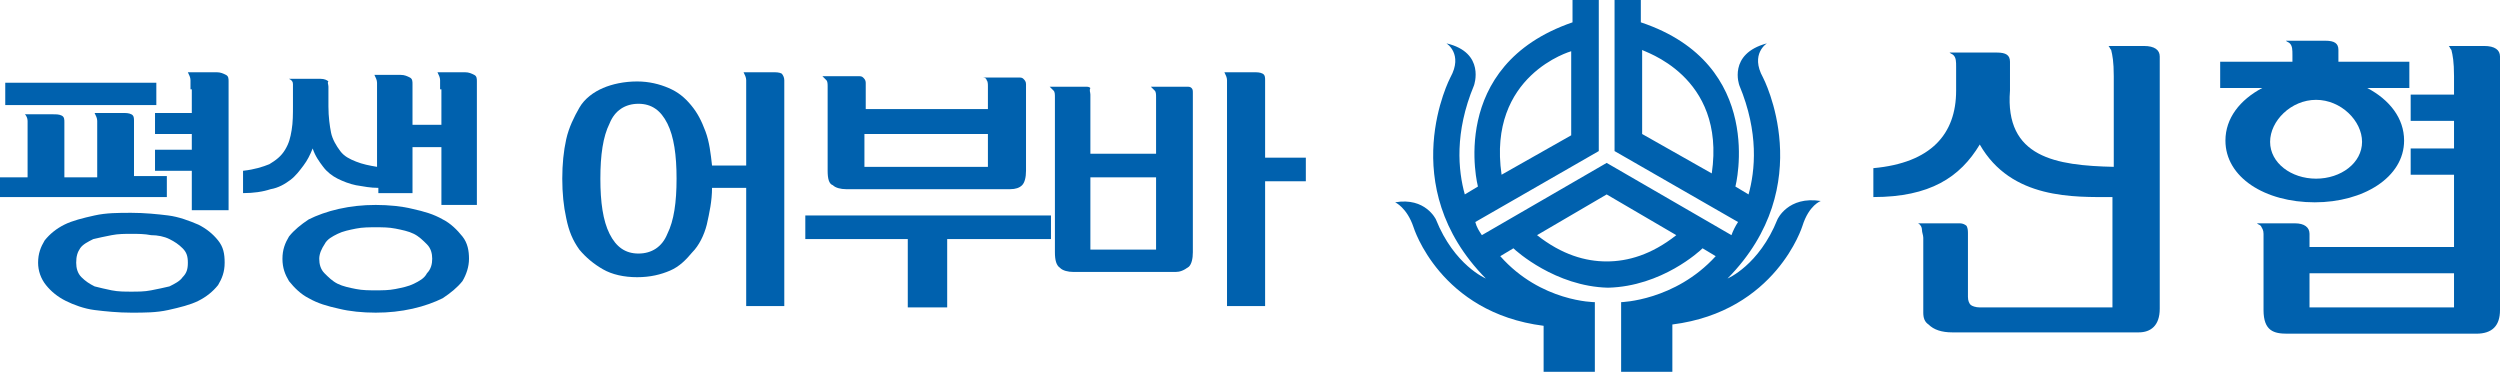 <?xml version="1.0" encoding="utf-8"?>
<!-- Generator: Adobe Illustrator 27.9.0, SVG Export Plug-In . SVG Version: 6.00 Build 0)  -->
<svg version="1.1" id="Layer_1" xmlns="http://www.w3.org/2000/svg" xmlns:xlink="http://www.w3.org/1999/xlink" x="0px" y="0px"
	 viewBox="0 0 190.3 28.3" style="enable-background:new 0 0 190.3 28.3;" xml:space="preserve">
<style type="text/css">
	.st0{fill:#0061AE;}
</style>
<g>
	<path class="st0" d="M122.3,14.8l5.3,3.1v0l0,0c-1.9,1.5-3.7,2-5.3,2c-1.6,0-3.4-0.5-5.3-2l0,0v0L122.3,14.8z M119.6,3.9L119.6,3.9
		v6.4l-5.3,3l0,0C113.2,5.7,119.6,3.9,119.6,3.9 M130.3,13.2L130.3,13.2l-5.3-3l0-6.4h0C125,3.9,131.4,5.7,130.3,13.2 M135.3,16.7
		c-1.4,3.5-3.8,4.5-3.8,4.5c7-7.1,2.7-15.3,2.7-15.3c-1-1.8,0.3-2.6,0.3-2.6c-3,0.8-2.1,3.2-2.1,3.2c1.5,3.6,1.2,6.5,0.7,8.3l-1-0.6
		l0,0c0,0,2.4-9.3-7.2-12.5l0-1.7h-2v11.5l9.4,5.4c-0.2,0.3-0.4,0.7-0.5,1l-9.5-5.5l-9.5,5.5c-0.2-0.3-0.4-0.6-0.5-1l9.4-5.4V0h-2
		l0,1.7c-9.6,3.3-7.2,12.5-7.2,12.5l0,0l-1,0.6c-0.5-1.8-0.8-4.7,0.7-8.3c0,0,0.9-2.5-2.1-3.2c0,0,1.3,0.8,0.3,2.6
		c0,0-4.3,8.2,2.7,15.3c0,0-2.4-1-3.8-4.5c0,0-0.8-1.7-3.1-1.3c0,0,0.9,0.4,1.4,1.9c0,0,2,6.5,9.9,7.5v3.6h3.9V23c0,0-4.1,0-7.2-3.5
		l1-0.6c0.2,0.2,3.2,2.9,7.2,3l0,0h0c0,0,0,0,0,0l0,0c4.1-0.1,7-2.8,7.2-3l1,0.6c-3.1,3.4-7.2,3.5-7.2,3.5v5.3h3.9v-3.6
		c7.9-1,9.9-7.5,9.9-7.5c0.5-1.6,1.4-1.9,1.4-1.9C136.1,14.9,135.3,16.7,135.3,16.7"/>
	<path class="st0" d="M186.8,23.4h-11v-2.6h11V23.4z M171.8,17c0.1,0.1,0.2,0.1,0.3,0.2c0.1,0.2,0.2,0.3,0.2,0.6v5.8
		c0,1.6,0.8,1.8,1.8,1.8h14.4c1.2,0,1.8-0.6,1.8-1.8V4.3c0-0.5-0.4-0.8-1.2-0.8h-2.7c0.1,0.1,0.1,0.2,0.2,0.3c0.1,0.4,0.2,0.9,0.2,2
		v1.4h-3.3v2h3.3v2.1h-3.3v2h3.3v5.5h-11v-1c0-0.5-0.4-0.8-1.1-0.8"/>
	<path class="st0" d="M176.3,13.6c-1.9,0-3.5-1.2-3.5-2.8s1.6-3.2,3.5-3.2c1.9,0,3.5,1.6,3.5,3.2S178.2,13.6,176.3,13.6 M174,3.1
		c0.1,0.1,0.2,0.1,0.3,0.2c0.2,0.2,0.2,0.5,0.2,0.9l0,0.5h-5.5v2h3.2c-1.7,0.9-2.8,2.3-2.8,4c0,2.8,3,4.7,6.8,4.7
		c3.7,0,6.8-1.9,6.8-4.7c0-1.7-1.1-3.1-2.8-4h3.2v-2h-5.4V3.8c0-0.5-0.3-0.7-1-0.7"/>
	<path class="st0" d="M148.4,4c0.1,0.1,0.2,0.1,0.3,0.2c0.2,0.2,0.2,0.5,0.2,0.9v1.8c0,3.3-1.9,5.5-6.3,5.9V15c4.3,0,6.6-1.5,8.1-4
		c2.4,4.2,7.2,4,10.1,4v8.4h-10.1c-0.3,0-0.6-0.1-0.7-0.2c-0.1-0.1-0.2-0.3-0.2-0.6v-4.8c0-0.2,0-0.4-0.1-0.6
		c-0.1-0.1-0.3-0.2-0.5-0.2H146c0.2,0.1,0.3,0.3,0.3,0.5c0,0.2,0.1,0.4,0.1,0.6v5.7c0,0.4,0.1,0.7,0.4,0.9c0.4,0.4,1,0.6,1.8,0.6
		l14.2,0c0.9,0,1.6-0.5,1.6-1.8V4.3c0-0.5-0.4-0.8-1.2-0.8h-2.7c0.1,0.1,0.1,0.2,0.2,0.3c0.1,0.4,0.2,0.9,0.2,2v6.9
		c-4.4-0.1-8.3-0.7-7.9-5.8V4.7c0-0.5-0.3-0.7-1-0.7"/>
	<g>
		<path class="st0" d="M0,13.5h2.1V9.9c0-0.2,0-0.4,0-0.7C2.1,9,2,8.8,1.9,8.7h2.1c0.3,0,0.5,0,0.7,0.1c0.2,0.1,0.2,0.3,0.2,0.5v4.2
			h2.5V9.9c0-0.2,0-0.4,0-0.7c0-0.2-0.1-0.4-0.2-0.6h2.1c0.3,0,0.5,0,0.7,0.1s0.2,0.3,0.2,0.5v4.2h2.5v1.6H0V13.5z M11.9,8H0.4V6.3
			h11.5V8z M2.9,20c0-0.7,0.2-1.2,0.5-1.7c0.4-0.5,0.9-0.9,1.5-1.2c0.6-0.3,1.4-0.5,2.3-0.7s1.8-0.2,2.8-0.2c1,0,2,0.1,2.8,0.2
			s1.6,0.4,2.3,0.7c0.6,0.3,1.1,0.7,1.5,1.2c0.4,0.5,0.5,1,0.5,1.7s-0.2,1.2-0.5,1.7c-0.4,0.5-0.9,0.9-1.5,1.2
			c-0.6,0.3-1.4,0.5-2.3,0.7s-1.8,0.2-2.8,0.2c-1,0-2-0.1-2.8-0.2S5.6,23.2,5,22.9c-0.6-0.3-1.1-0.7-1.5-1.2
			C3.1,21.2,2.9,20.6,2.9,20z M5.8,20c0,0.4,0.1,0.8,0.4,1.1c0.3,0.3,0.6,0.5,1,0.7C7.6,21.9,8,22,8.5,22.1c0.5,0.1,1,0.1,1.5,0.1
			s1,0,1.5-0.1c0.5-0.1,1-0.2,1.4-0.3c0.4-0.2,0.8-0.4,1-0.7c0.3-0.3,0.4-0.6,0.4-1.1s-0.1-0.8-0.4-1.1c-0.3-0.3-0.6-0.5-1-0.7
			c-0.4-0.2-0.9-0.3-1.4-0.3c-0.5-0.1-1-0.1-1.5-0.1s-1,0-1.5,0.1c-0.5,0.1-1,0.2-1.4,0.3c-0.4,0.2-0.8,0.4-1,0.7
			C5.9,19.2,5.8,19.5,5.8,20z M14.5,6.8c0-0.2,0-0.4,0-0.7c0-0.2-0.1-0.4-0.2-0.6h2.2c0.3,0,0.5,0.1,0.7,0.2
			c0.2,0.1,0.2,0.3,0.2,0.5V16h-2.8v-3h-2.8v-1.6h2.8v-1.2h-2.8V8.6h2.8V6.8z"/>
		<path class="st0" d="M33.5,6.8c0-0.2,0-0.4,0-0.7c0-0.2-0.1-0.4-0.2-0.6h2.1c0.3,0,0.5,0.1,0.7,0.2c0.2,0.1,0.2,0.3,0.2,0.5v9.4
			h-2.7v-4.4h-2.2v3.5h-2.6v-0.4c-0.6,0-1.1-0.1-1.7-0.2c-0.5-0.1-1-0.3-1.4-0.5c-0.4-0.2-0.8-0.5-1.1-0.9c-0.3-0.4-0.6-0.8-0.8-1.4
			c-0.2,0.5-0.4,0.9-0.7,1.3s-0.6,0.8-1,1.1c-0.4,0.3-0.9,0.6-1.5,0.7c-0.6,0.2-1.3,0.3-2.1,0.3v-1.7c0.9-0.1,1.5-0.3,2-0.5
			c0.5-0.3,0.9-0.6,1.2-1.1s0.4-0.9,0.5-1.5c0.1-0.6,0.1-1.2,0.1-1.9V6.9c0-0.1,0-0.3,0-0.5c0-0.2-0.1-0.3-0.3-0.4h2.4
			c0.3,0,0.5,0.1,0.6,0.2C24.9,6.3,25,6.4,25,6.6v1.5c0,0.8,0.1,1.5,0.2,2s0.4,1,0.7,1.4c0.3,0.4,0.7,0.6,1.2,0.8
			c0.5,0.2,1,0.3,1.6,0.4V7c0-0.2,0-0.4,0-0.7c0-0.2-0.1-0.4-0.2-0.6h2c0.3,0,0.5,0.1,0.7,0.2s0.2,0.3,0.2,0.5v3.1h2.2V6.8z
			 M21.5,19.7c0-0.7,0.2-1.2,0.5-1.7c0.4-0.5,0.9-0.9,1.5-1.3c0.6-0.3,1.4-0.6,2.3-0.8c0.9-0.2,1.8-0.3,2.8-0.3c1,0,2,0.1,2.8,0.3
			c0.9,0.2,1.6,0.4,2.3,0.8c0.6,0.3,1.1,0.8,1.5,1.3c0.4,0.5,0.5,1.1,0.5,1.7s-0.2,1.2-0.5,1.7c-0.4,0.5-0.9,0.9-1.5,1.3
			c-0.6,0.3-1.4,0.6-2.3,0.8c-0.9,0.2-1.8,0.3-2.8,0.3c-1,0-2-0.1-2.8-0.3c-0.9-0.2-1.6-0.4-2.3-0.8c-0.6-0.3-1.1-0.8-1.5-1.3
			C21.7,20.9,21.5,20.4,21.5,19.7z M24.3,19.7c0,0.4,0.1,0.8,0.4,1.1c0.3,0.3,0.6,0.6,1,0.8c0.4,0.2,0.9,0.3,1.4,0.4
			c0.5,0.1,1,0.1,1.5,0.1c0.5,0,1,0,1.5-0.1c0.5-0.1,1-0.2,1.4-0.4c0.4-0.2,0.8-0.4,1-0.8c0.3-0.3,0.4-0.7,0.4-1.1
			c0-0.4-0.1-0.8-0.4-1.1c-0.3-0.3-0.6-0.6-1-0.8c-0.4-0.2-0.9-0.3-1.4-0.4c-0.5-0.1-1-0.1-1.5-0.1c-0.5,0-1,0-1.5,0.1
			c-0.5,0.1-1,0.2-1.4,0.4c-0.4,0.2-0.8,0.4-1,0.8C24.5,18.9,24.3,19.3,24.3,19.7z"/>
		<path class="st0" d="M59.7,6.1v17.2h-2.9v-9h-2.6c0,1-0.2,1.9-0.4,2.8c-0.2,0.8-0.6,1.6-1.1,2.1c-0.5,0.6-1,1.1-1.7,1.4
			s-1.5,0.5-2.5,0.5c-1,0-1.9-0.2-2.6-0.6c-0.7-0.4-1.3-0.9-1.8-1.5c-0.5-0.7-0.8-1.4-1-2.4c-0.2-0.9-0.3-1.9-0.3-3s0.1-2.1,0.3-3
			c0.2-0.9,0.6-1.7,1-2.4s1.1-1.2,1.8-1.5s1.6-0.5,2.6-0.5c0.9,0,1.7,0.2,2.4,0.5s1.2,0.7,1.7,1.3s0.8,1.2,1.1,2
			c0.3,0.8,0.4,1.7,0.5,2.6h2.6V6.8c0-0.2,0-0.4,0-0.7c0-0.2-0.1-0.4-0.2-0.6h2.2c0.3,0,0.5,0,0.7,0.1C59.6,5.7,59.7,5.9,59.7,6.1z
			 M51.5,13.6c0-1.8-0.2-3.2-0.7-4.2c-0.5-1-1.2-1.5-2.2-1.5c-1,0-1.8,0.5-2.2,1.5c-0.5,1-0.7,2.4-0.7,4.2c0,1.8,0.2,3.2,0.7,4.2
			c0.5,1,1.2,1.5,2.2,1.5c1,0,1.8-0.5,2.2-1.5C51.3,16.8,51.5,15.4,51.5,13.6z"/>
		<path class="st0" d="M72.1,18.2v5.2h-3v-5.2h-7.8v-1.8h18.7v1.8H72.1z M75.2,8.4V6.6c0-0.2,0-0.4-0.1-0.5C75.1,6,75,5.9,74.8,5.9
			h2.7c0.2,0,0.3,0,0.4,0.1s0.2,0.2,0.2,0.4V13c0,0.5-0.1,0.9-0.3,1.1c-0.2,0.2-0.5,0.3-0.9,0.3H64.4c-0.4,0-0.8-0.1-1-0.3
			C63.1,14,63,13.6,63,13V6.6c0-0.2,0-0.4-0.1-0.5c-0.1-0.1-0.2-0.2-0.3-0.3h2.7c0.2,0,0.3,0,0.4,0.1c0.1,0.1,0.2,0.2,0.2,0.4v2
			H75.2z M75.2,10.2h-9.4v2.5h9.4V10.2z"/>
		<path class="st0" d="M89.5,20.7h-7.8c-0.4,0-0.8-0.1-1-0.3c-0.3-0.2-0.4-0.6-0.4-1.2V7.4c0-0.2,0-0.4-0.1-0.5
			c-0.1-0.1-0.2-0.2-0.3-0.3h2.7c0.2,0,0.3,0,0.4,0.1C82.9,6.9,83,7,83,7.2v4.5h5V7.4c0-0.2,0-0.4-0.1-0.5c-0.1-0.1-0.2-0.2-0.3-0.3
			h2.7c0.2,0,0.3,0,0.4,0.1c0.1,0.1,0.1,0.2,0.1,0.4v12.1c0,0.5-0.1,0.9-0.3,1.1C90.1,20.6,89.8,20.7,89.5,20.7z M88,19v-5.5h-5V19
			H88z M96.3,6.1v5.9h3.1v1.8h-3.1v9.5h-2.9V6.8c0-0.2,0-0.4,0-0.7c0-0.2-0.1-0.4-0.2-0.6h2.2c0.3,0,0.5,0,0.7,0.1
			S96.3,5.9,96.3,6.1z"/>
	</g>
</g>
</svg>
